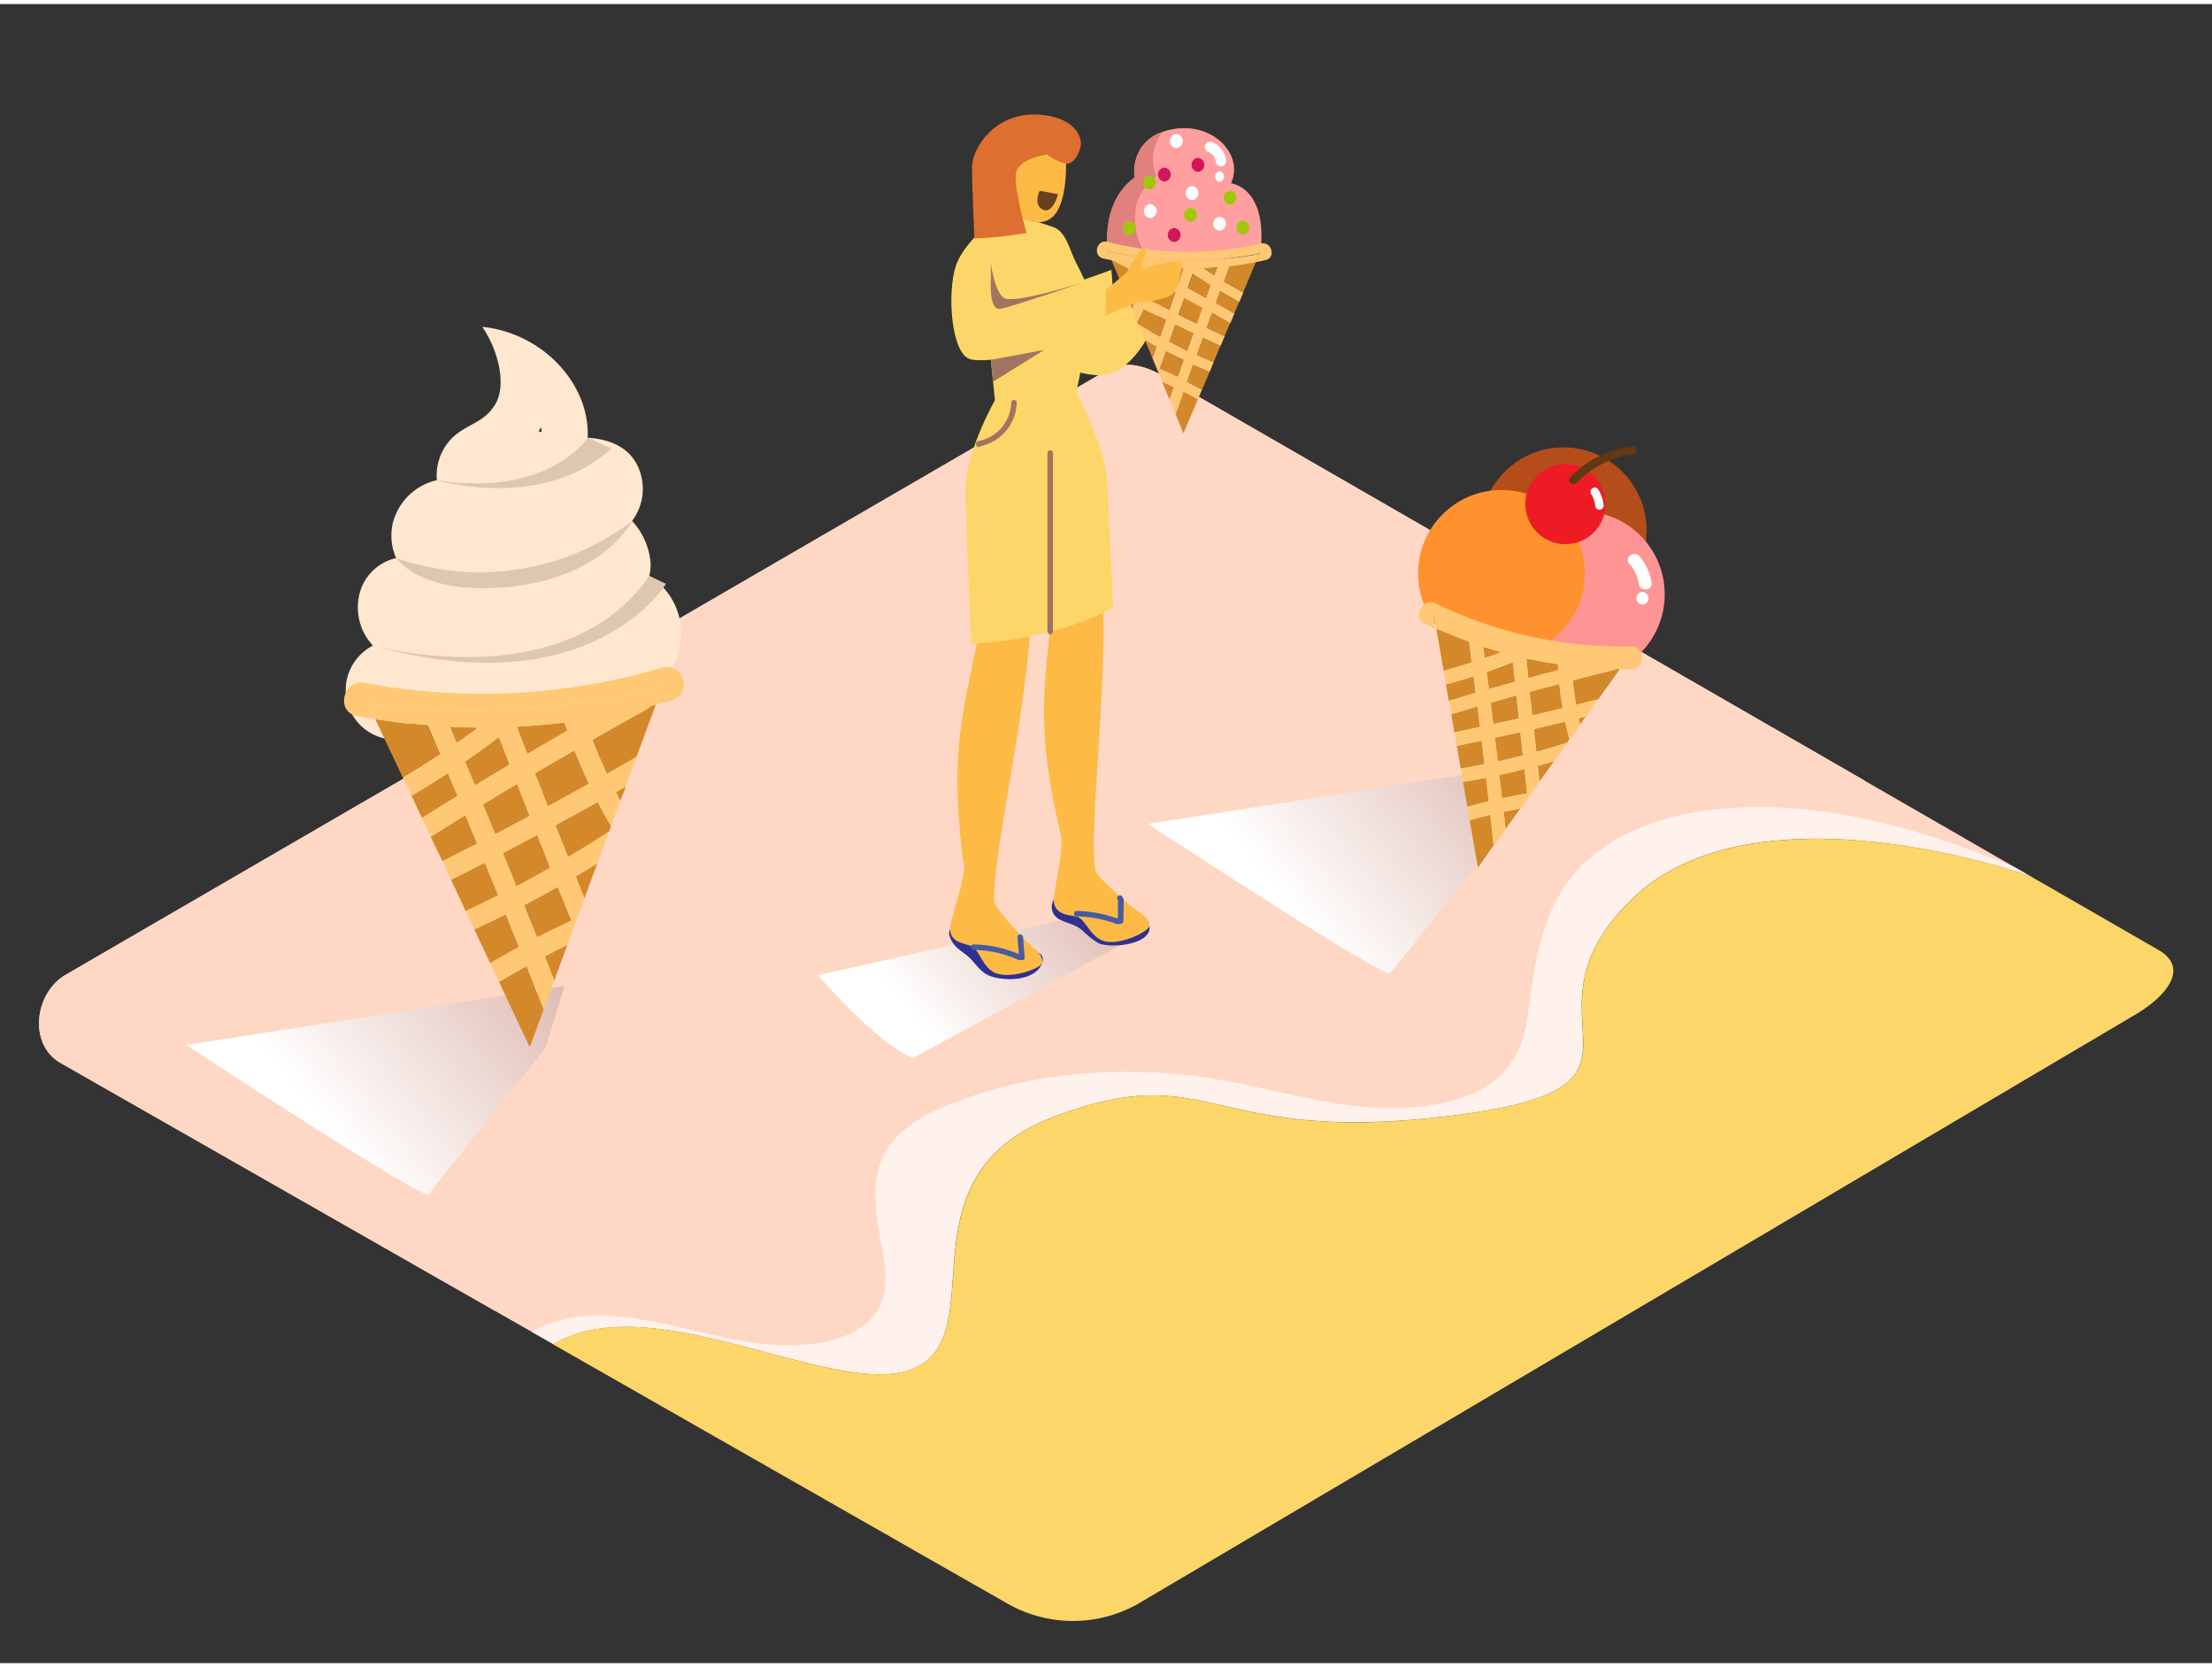 <svg xmlns="http://www.w3.org/2000/svg" xmlns:xlink="http://www.w3.org/1999/xlink" viewBox="0 0 400 300" width="406" height="306" class="illustration styles_illustrationTablet__1DWOa"><rect x="0" y="0" width="400" height="300" fill="#333333" stroke="none"/><defs><linearGradient id="linear-gradient" x1="207.92" y1="146.81" x2="164.46" y2="182.18" gradientUnits="userSpaceOnUse"><stop offset="0" stop-color="#d4a397"></stop><stop offset="1" stop-color="#fff"></stop></linearGradient><linearGradient id="linear-gradient-2" x1="108.92" y1="158.32" x2="57.05" y2="200.54" xlink:href="#linear-gradient"></linearGradient><linearGradient id="linear-gradient-3" x1="282.82" y1="118.35" x2="230.94" y2="160.57" xlink:href="#linear-gradient"></linearGradient></defs><title>PP</title><g style="isolation: isolate;"><g id="Layer_2" data-name="Layer 2"><path d="M11.89,175.52,200.55,66c2.75-1.6,6.86-.5,9.57,1.18L367,157.62l-.07,0s-49.77-17.72-72.11,4.46,10.48,33.72-33,39-42.59-10.65-71,0S179.25,239.24,166,246.34s-47.56-15.05-65.91-4L10.87,191.45C5.15,188.12,6.17,178.84,11.89,175.52Z" fill="#ffd7c5"></path><path d="M11.89,175.52,200.55,66c2.75-1.6,6.86-.5,9.57,1.18l127.23,73.33c-2.44-.49-4.89-.91-7.37-1.22-15.06-1.93-33.17-.68-45.6,9-9.23,7.19-13.06,17.77-14.29,29.05-.48,4.37-.19,10.08-4.43,12.69-6.27,3.86-15.56,3.24-22.5,2.21-15.09-2.23-29.14-6.54-44.59-5.77-12.94.64-28.3,3.31-38.74,11.53-8.48,6.68-8.94,16.21-7.28,26.14.42,2.51,1.71,6,.35,8.4s-5.51,3-8.11,3.17c-6.63.43-13.27-1.27-19.69-2.71-10.83-2.42-22.19-4.51-32.47,1a25.08,25.08,0,0,0-3.35,2.16l-78.4-44.76C5.15,188.12,6.17,178.84,11.89,175.52Z" fill="#ffd7c5"></path><path d="M197.52,164.43l-49.6,11.18s10.49,12.22,17.15,15l41.31-22.51" fill="url(#linear-gradient)" style="mix-blend-mode: multiply;"></path><path d="M108.51,237.14c12.93.16,25.21,6.69,38.3,5.14,4.66-.55,10-2.27,12.22-6.77,2-3.93.82-8.4.12-12.5-.88-5.16-1.73-11,1.15-15.73s8.15-7.08,13-8.91c13.79-5.23,28.94-6.32,43.5-4.43,13.64,1.77,26.93,7.17,40.88,5.32,10.18-1.35,17.13-5.54,18.54-16.07,1.56-11.65,2.86-22.9,13.25-30.31,11.91-8.51,29.28-8.76,43.15-6.43,10.94,1.84,21.49,5.41,31.74,9.64l2.66,1.53-.07,0s-49.77-17.72-72.11,4.46,10.48,33.72-33,39-42.59-10.65-71,0S179.25,239.24,166,246.34s-47.56-15.05-65.91-4l-4-2.26A24.53,24.53,0,0,1,108.51,237.14Z" fill="#fff" opacity="0.65"></path><path d="M166,246.34c13.28-7.1-3.52-34.61,24.87-45.25s27.51,5.32,71,0,10.65-16.86,33-39,72.11-4.46,72.11-4.46l.07,0,23.5,13.54c5.58,3.46.67,8.73-5.05,11.94L205.72,289.32a23.9,23.9,0,0,1-23.69-.17l-82-46.79C118.41,231.28,152.69,253.44,166,246.34Z" fill="#fcd668"></path><path d="M185.64,172.45c-.35,1.1-4.29.87-5.08.61-1-.34-1.29-1-2-1.74-1-1.16-3.54-2.27-4-3.75a1.5,1.5,0,0,0-2.89.8c.53,1.83,1.66,2.51,3.11,3.61s2.28,3,4.17,3.73c2.77,1.07,8.46,1,9.55-2.46C189.12,171.4,186.23,170.61,185.64,172.45Z" fill="#2e3192"></path><path d="M207.57,165.83c-.71-1.42-2.58-.65-2.75.63a7.65,7.65,0,0,1-3.51,1c-1.6-.09-2.64-1.36-3.74-2.33-.85-.75-3.64-3-4.39-1.7a1.5,1.5,0,0,0-2.59-1.51,2.5,2.5,0,0,0,1.14,3.66c1.43.72,2.7.81,4,1.93a15.77,15.77,0,0,0,2.83,2.26C200.83,170.92,209.65,170,207.57,165.83Z" fill="#2e3192"></path><path d="M190.56,40.36s7.64,14.49,9,14.11,5.88-12.21,5.88-12.21A69.42,69.42,0,0,1,211.85,46c.75.75-3.63,21.9-13.74,21.09S185,57,185,57" fill="#fcd668"></path><path d="M193.88,45.17c-.69-1.68-1.45-4.09-3.32-4.81-2.68-1-7.57-2.2-7.57-2.2s-1.34,1-3.12,2.39a.75.75,0,0,1,.41,1,34.76,34.76,0,0,0-2.62,14.65c0,2.73.46,5.55.42,8.31.58-1.1.93-1.83.93-1.83l.93,9.17c4.35.63,14.35-.17,14.35-.17.79-3.49,1.48-7,2-10.52a50.56,50.56,0,0,0,.78-7C197.18,50.92,195,48,193.88,45.17Z" fill="#fcd668"></path><path d="M181.59,37.46s-7.13,5-8.74,9.87S172,62.9,175.26,64.15s21.24-2.33,26.44-6.79l-.72-9.3s-12.78,4.74-15.36,4.68S181.59,37.46,181.59,37.46Z" fill="#fcd668"></path><path d="M205.95,43.48v-5s-1.91-4.73-1.25-5.19,2.43,2.95,2.43,2.95,2.89-6.3,3.68-6.37,3.48,3.55,3.48,5.06-2.23,4.77-2.83,5.61-2,6-2,6" fill="#fdba45"></path><path d="M189,77.31c.82-.47,1.67-.93,2.49-1.35,3.44,6.21,5.38,12.89,7.08,19.73.25,2.37.49,4.74.68,7.11,1.15,14.41-1.22,36.28-1.6,50.7-.06,2.35-1.36,2.05-5,0C183.45,117.9,194.3,119.87,189,77.31Z" fill="#fdba45"></path><path d="M197.95,146.92s-.53,8.83.35,10.23,6.55,6.39,7.61,7,2.29,2,1.84,2.79-4.32,2.92-7.41,2.64-3.91-4.18-5.66-4.56-3.3-.35-4-2.11,2.22-10.05,1-14.45S197.95,146.92,197.95,146.92Z" fill="#fdba45"></path><path d="M179,82.45c3.37-1.5,7.27-2.75,7.27-2.75,1.2,4.3.17,9.65.25,14,.09,5.06.15,10.12,0,15.17-.35,14.45-5,36-6.84,50.26-.3,2.33-1.56,1.9-5-.52C169.27,122.25,179.85,125.34,179,82.45Z" fill="#fdba45"></path><line x1="182.8" y1="67.11" x2="198.1" y2="59.37" fill="#ff9a22"></line><line x1="224.35" y1="62.81" x2="222.96" y2="61.46" fill="#fff7f0"></line><path d="M192.67,26.26s1.08,11.33-3.49,12.93-7.49-4-7.49-4-1.56-7.58-.18-9.31S190,23.25,192.67,26.26Z" fill="#fdba45"></path><path d="M189.37,27.18a8,8,0,0,0,3.41,1.65c1.58.15,2.45-2.1,2.67-3.33s-.95-5.32-8.18-5.53-11.49,5.89-11.49,9.58.43,12.83.43,12.83a69,69,0,0,0,9.43-1s-2.41-8.3-1.91-10.88S189.37,27.18,189.37,27.18Z" fill="#dd6f31"></path><path d="M201.3,109.17c-.54-12.18-1.06-22.69-1.17-23.76-.61-6-5.67-15.61-5.67-15.61l-14.29,1.39s-5.14,8.7-5.55,16c-.08,1.52.38,14.42,1,28.54C184.19,115.1,193.56,113.32,201.3,109.17Z" fill="#fcd668"></path><path d="M180.68,152.62s-1.44,8.73-.71,10.21,5.85,7,6.85,7.75,2.08,2.21,1.54,3-4.6,2.45-7.65,1.85-3.46-4.56-5.16-5.13-3.25-.69-3.71-2.51,3.25-9.77,2.52-14.26S180.68,152.62,180.68,152.62Z" fill="#fdba45"></path><path d="M189.41,81.18v32.27a.5.5,0,0,0,1,0V81.18A.5.5,0,0,0,189.41,81.18Z" fill="#a0755f"></path><path d="M183.86,72.09a.5.5,0,0,0-1,0,7.27,7.27,0,0,1-6,6.94.51.51,0,0,0-.37.48v.07a.51.51,0,0,0,.5.5H177a.45.45,0,0,0,.37-.16A8.26,8.26,0,0,0,183.86,72.09Z" fill="#a0755f"></path><path d="M185,168.72c-.05-.64-1.05-.64-1,0l.25,3.07a21.51,21.51,0,0,0-8.22-1.75c-.64,0-.64,1,0,1a20,20,0,0,1,8.08,1.78.49.49,0,0,0,.46,0c.31.17.77,0,.73-.4Z" fill="#475ba2"></path><path d="M202.86,161.3c-.49-.42-1.2.29-.71.71a4.6,4.6,0,0,1,0,.9q0,.48,0,1c0,.49,0,1,0,1.46a24.35,24.35,0,0,0-7.45-1.4c-.64,0-.64,1,0,1a22,22,0,0,1,7.27,1.39.51.51,0,0,0,.51-.06.5.5,0,0,0,.66-.46q0-1.37.08-2.74C203.14,162.51,203.34,161.71,202.86,161.3Z" fill="#475ba2"></path><path d="M227.28,45.08c-8.07,1.53-16.22,2.5-24.16,1-1.83-.59-3.06-1.3-3-2.15.09-2.75,0-8.82,5.08-12.6,0,0-1.21-7,6.47-8.63s13.35,4.59,10.93,9.71c0,0,6.56.62,5.37,12.24Z" fill="#ff9fa0"></path><path d="M205.17,31.37a7.47,7.47,0,0,1,5.14-8.27,7.8,7.8,0,0,0-1.24,8c-1.77,1.64-3.24,3.18-3.7,5.86a12,12,0,0,0,2,8.61,2.17,2.17,0,0,0-.05,1.08c-1.39-.12-2.78-.3-4.17-.55-1.83-.59-3.06-1.3-3-2.15C200.18,41.21,200,35.14,205.17,31.37Z" fill="#e0817d"></path><path d="M205.66,57.43l.21.5-.36-.21Z" fill="none"></path><path d="M217.5,60.33l3.2,1.47-1.25,2.95q-1.55-.64-3.07-1.32C216.76,62.4,217.13,61.36,217.5,60.33Z" fill="#d38929"></path><path d="M215.75,65.21q1.48.66,3,1.28l-1.36,3.21Q216,69,214.65,68.3Z" fill="#d38929"></path><path d="M206.8,55.13c1.34.67,2.67,1.35,4,2l-1.06,3q-2-1.07-3.9-2.22l-.21-.5C206.06,56.67,206.44,55.91,206.8,55.13Z" fill="#d38929"></path><path d="M208.39,64l-1.33-3.21q1,.58,2.07,1.14Z" fill="#d38929"></path><path d="M211.5,71.55l-1.35-3.26c.72.32,1.44.64,2.15,1C212,70,211.77,70.79,211.5,71.55Z" fill="#d38929"></path><path d="M216.63,71.45,214,77.62l-1.42-3.44q.71-2,1.42-4.09Q215.33,70.75,216.63,71.45Z" fill="#d38929"></path><path d="M219.13,55.85c1.1.62,2.2,1.25,3.3,1.88l-1,2.34-3.29-1.52C218.48,57.65,218.8,56.75,219.13,55.85Z" fill="#d38929"></path><path d="M222.3,47.39q2.42-.3,4.83-.78l-2.32,5.49c-1.19-.65-2.37-1.31-3.53-2C221.62,49.19,222,48.29,222.3,47.39Z" fill="#d38929"></path><path d="M201.89,46.69q2.6,1.3,5.18,2.65c-.36,1.09-.78,2.15-1.21,3.21L203,51.08l-2-4.76.51.12A.92.92,0,0,0,201.89,46.69Z" fill="#d38929"></path><path d="M220.6,51.89c1.14.68,2.3,1.33,3.46,2L223.17,56c-1.12-.64-2.24-1.29-3.37-1.92Z" fill="#d38929"></path><path d="M215.73,48.74q1.6,1.11,3.24,2.14l-.84,2.25-3.29-1.81C215.13,50.46,215.44,49.6,215.73,48.74Z" fill="#d38929"></path><path d="M214.21,53.14l3.25,1.79c-.35.93-.68,1.87-1,2.81l-3.28-1.57C213.51,55.15,213.87,54.15,214.21,53.14Z" fill="#d38929"></path><path d="M220.19,47.61l-.55,1.46q-1-.64-2-1.3C218.5,47.73,219.35,47.68,220.19,47.61Z" fill="#d38929"></path><path d="M212.52,52.22c-.36,1-.72,2.07-1.08,3.11-1.3-.64-2.6-1.29-3.89-1.94.43-1,.85-2.09,1.21-3.16Z" fill="#d38929"></path><path d="M214,64.42l-1.08,3q-1.61-.75-3.25-1.44c.38-1.06.76-2.12,1.14-3.18Q212.41,63.66,214,64.42Z" fill="#d38929"></path><path d="M212.54,58l3.25,1.56c-.38,1-.75,2.08-1.12,3.12Q213,61.87,211.46,61Z" fill="#d38929"></path><path d="M204.7,55.12l-.55-1.33.95.49C205,54.56,204.84,54.84,204.7,55.12Z" fill="#d38929"></path><path d="M209.35,48.39c.08-.26.16-.52.23-.78,1.48.12,3,.2,4.45.21-.29.86-.59,1.72-.89,2.58Z" fill="#d38929"></path><path d="M226.91,45.29a68.1,68.1,0,0,1-17.1.72,43.11,43.11,0,0,1-9.47-1.43l.72,1.74L199.49,46c-2-.5-1.14-3.55.84-3a58.71,58.71,0,0,0,27.65.3c2-.45,2.83,2.59.84,3l-1.69.36.75-1.76A1.91,1.91,0,0,1,226.91,45.29Z" fill="#ffc875"></path><path d="M203,51.08l1.12,2.71.95.49c-.13.28-.27.56-.4.83l1,2.31c.4-.76.79-1.52,1.15-2.29,1.34.67,2.67,1.35,4,2l-1.06,3q-2-1.07-3.9-2.22l1.2,2.89q1,.58,2.07,1.14L208.39,64l1.76,4.26c.72.32,1.44.64,2.15,1-.27.76-.53,1.53-.8,2.29l1.09,2.63q.71-2,1.42-4.09,1.32.66,2.61,1.36l.74-1.75Q216,69,214.65,68.3l1.1-3.08q1.48.66,3,1.28l.73-1.74q-1.55-.64-3.07-1.32c.37-1,.74-2.07,1.11-3.1l3.2,1.47.74-1.74-3.29-1.52c.33-.9.65-1.8,1-2.7,1.1.62,2.2,1.25,3.3,1.88l.74-1.76c-1.12-.64-2.24-1.29-3.37-1.92l.8-2.16c1.14.68,2.3,1.33,3.46,2l.74-1.75c-1.19-.65-2.37-1.31-3.53-2,.34-.9.67-1.8,1-2.7q2.42-.3,4.83-.78l.75-1.76a1.91,1.91,0,0,1-1,.44,68.1,68.1,0,0,1-17.1.72,43.11,43.11,0,0,1-9.47-1.43l.72,1.74.51.12a.92.92,0,0,0,.32.25q2.6,1.3,5.18,2.65c-.36,1.09-.78,2.15-1.21,3.21Zm11-3.25c-.29.86-.59,1.72-.89,2.58l-3.8-2c.08-.26.16-.52.23-.78C211.07,47.74,212.55,47.82,214,47.83Zm3.62-.07c.84,0,1.69-.08,2.53-.16l-.55,1.46Q218.64,48.43,217.66,47.77Zm-2.82,3.55c.29-.86.6-1.72.89-2.58q1.6,1.11,3.24,2.14l-.84,2.25Zm-1.68,4.85c.35-1,.7-2,1.05-3l3.25,1.79c-.35.93-.68,1.87-1,2.81ZM211.46,61,212.54,58l3.25,1.56c-.38,1-.75,2.08-1.12,3.12Q213,61.87,211.46,61Zm-.63,1.8q1.59.81,3.2,1.57l-1.08,3q-1.61-.75-3.25-1.44C210.07,65,210.45,63.91,210.82,62.85Zm-3.27-9.46c.43-1,.85-2.09,1.21-3.16l3.76,2c-.36,1-.72,2.07-1.08,3.11C210.14,54.7,208.85,54,207.55,53.39Z" fill="#ffc875"></path><path d="M208,36.17a1.27,1.27,0,0,1,0,2.53A1.27,1.27,0,0,1,208,36.17Z" fill="#fff"></path><path d="M212.72,23.49a1.27,1.27,0,0,1,0,2.53A1.27,1.27,0,0,1,212.72,23.49Z" fill="#fff"></path><path d="M220.55,38.46a1.27,1.27,0,0,1,0,2.53A1.27,1.27,0,0,1,220.55,38.46Z" fill="#fff"></path><path d="M215.56,32.93a1.27,1.27,0,0,1,0,2.53A1.27,1.27,0,0,1,215.56,32.93Z" fill="#fff"></path><path d="M216.63,27.81a1.27,1.27,0,0,1,0,2.53A1.27,1.27,0,0,1,216.63,27.81Z" fill="#d4145a"></path><path d="M210.56,29.56a1.27,1.27,0,0,1,0,2.53A1.27,1.27,0,0,1,210.56,29.56Z" fill="#d4145a"></path><path d="M212.32,40.49a1.27,1.27,0,0,1,0,2.53A1.27,1.27,0,0,1,212.32,40.49Z" fill="#d4145a"></path><path d="M222.43,33.74a1.27,1.27,0,0,1,0,2.53A1.27,1.27,0,0,1,222.43,33.74Z" fill="#a2c609"></path><path d="M215.29,36.85a1.27,1.27,0,0,1,0,2.53A1.27,1.27,0,0,1,215.29,36.85Z" fill="#a2c609"></path><path d="M204.23,39.27a1.27,1.27,0,0,1,0,2.53A1.27,1.27,0,0,1,204.23,39.27Z" fill="#a2c609"></path><path d="M207.87,31a1.27,1.27,0,0,1,0,2.53A1.27,1.27,0,0,1,207.87,31Z" fill="#a2c609"></path><path d="M224.73,39.14a1.27,1.27,0,0,1,0,2.53A1.27,1.27,0,0,1,224.73,39.14Z" fill="#a2c609"></path><path d="M217.91,25.59a1,1,0,0,1,1.17-.66,4.11,4.11,0,0,1,2.66,3.48,1,1,0,0,1-.95.95,1,1,0,0,1-.95-.95,2.11,2.11,0,0,0-1.27-1.65A1,1,0,0,1,217.91,25.59Z" fill="#fff"></path><path d="M220.65,30.24a1,1,0,0,1,0,1.9A.95.95,0,0,1,220.65,30.24Z" fill="#fff"></path><path d="M102.07,177.59,33.66,188.21s37,24.36,43.71,27.16l21.34-26.74" fill="url(#linear-gradient-2)" style="mix-blend-mode: multiply;"></path><path d="M123,111.76a12,12,0,0,0-5.6-8.33,8.81,8.81,0,0,0,.25-2.42,12.8,12.8,0,0,0-3.35-7.55,9.66,9.66,0,0,0,1.55-8.53c-1.35-4.59-5.34-6.26-9.58-6.51.44-9.62-8-18.9-19.06-20.06,3,4.37,4.78,11.41,1.73,14.87a3.75,3.75,0,0,1-.51.63C86.35,76,83.25,76.59,81.26,79A9.59,9.59,0,0,0,79,86.09a10.64,10.64,0,0,0-8,7.88,10.18,10.18,0,0,0,.63,6.21,8.82,8.82,0,0,0-6.37,5.64A10.1,10.1,0,0,0,67.43,116a9.15,9.15,0,0,0-4.7,6.07,9,9,0,0,0,6.74,10.71c2.22.6,4.5-1.4,5-3.47a4.54,4.54,0,0,0,1.76.66,92.67,92.67,0,0,0,21.91,1c6.36-.47,13.47-1.35,18.69-5.37C121,122.42,123.86,117.13,123,111.76ZM97.39,77.23c.16-.24.31-.48.45-.73a6.38,6.38,0,0,1,.09.94A4.42,4.42,0,0,0,97.39,77.23Z" fill="#ffe8cf"></path><path d="M110.49,148.68l-.37,1,.69-.44Z" fill="none"></path><path d="M87.67,155.25c-2,1.05-4.07,2.08-6.11,3.12L84.21,164q3-1.36,5.87-2.82C89.27,159.22,88.48,157.23,87.67,155.25Z" fill="#d38929"></path><path d="M91.46,164.61q-2.82,1.4-5.69,2.72l2.89,6.13q2.57-1.51,5.18-2.94Q92.65,167.57,91.46,164.61Z" fill="#d38929"></path><path d="M108.08,144.3c-2.55,1.41-5.1,2.83-7.66,4.21q1.14,2.9,2.29,5.79,3.75-2.23,7.41-4.62l.37-1C109.65,147.24,108.84,145.78,108.08,144.3Z" fill="#d38929"></path><path d="M105.68,161.74,108,155.4q-2,1.21-3.93,2.38C104.61,159.1,105.15,160.42,105.68,161.74Z" fill="#d38929"></path><path d="M100.22,176.61l2.37-6.46c-1.38.67-2.75,1.35-4.1,2.06C99.07,173.68,99.64,175.15,100.22,176.61Z" fill="#d38929"></path><path d="M90.24,176.82l5.56,11.81,2.5-6.81q-1.53-3.93-3.09-7.85Q92.71,175.35,90.24,176.82Z" fill="#d38929"></path><path d="M84.15,146.65c-2.1,1.29-4.18,2.61-6.27,3.92L80,155c2.09-1.07,4.2-2.12,6.28-3.21C85.56,150.11,84.86,148.38,84.15,146.65Z" fill="#d38929"></path><path d="M77.33,130.44q-4.74-.39-9.47-1.13l4.95,10.51c2.27-1.35,4.51-2.74,6.71-4.2C78.79,133.89,78.07,132.16,77.33,130.44Z" fill="#d38929"></path><path d="M117,127.49q-5,2.74-9.87,5.55c.79,2.09,1.68,4.13,2.61,6.14,1.8-1,3.58-2,5.37-3.06l3.46-9.42-1,.27A1.8,1.8,0,0,1,117,127.49Z" fill="#d38929"></path><path d="M81,139.07c-2.16,1.42-4.36,2.77-6.59,4.1l1.9,4c2.14-1.34,4.26-2.69,6.41-4C82.13,141.83,81.56,140.45,81,139.07Z" fill="#d38929"></path><path d="M90.22,132.55q-3,2.28-6.13,4.43c.61,1.44,1.2,2.87,1.8,4.31,2.08-1.27,4.17-2.53,6.26-3.78C91.51,135.85,90.85,134.2,90.22,132.55Z" fill="#d38929"></path><path d="M93.51,141q-3.1,1.85-6.18,3.73c.75,1.79,1.47,3.59,2.21,5.39q3.13-1.64,6.25-3.31C95,144.87,94.26,142.93,93.51,141Z" fill="#d38929"></path><path d="M81.44,130.7c.4.93.78,1.86,1.18,2.79q1.9-1.32,3.76-2.68C84.74,130.81,83.09,130.78,81.44,130.7Z" fill="#d38929"></path><path d="M96.72,139.09c.77,2,1.56,4,2.34,6,2.48-1.34,5-2.72,7.42-4.08-.93-2-1.81-4-2.61-6.06Q100.29,137,96.72,139.09Z" fill="#d38929"></path><path d="M94.76,162.94q1.18,2.92,2.35,5.84,3.07-1.59,6.21-3.06c-.82-2-1.65-4.06-2.46-6.09Q97.84,161.34,94.76,162.94Z" fill="#d38929"></path><path d="M97.14,150.25q-3.1,1.65-6.2,3.29c.82,2,1.62,4,2.43,6q3.09-1.62,6.12-3.35Q98.32,153.21,97.14,150.25Z" fill="#d38929"></path><path d="M112.17,144.11l1-2.62-1.81,1C111.6,143.05,111.88,143.58,112.17,144.11Z" fill="#d38929"></path><path d="M102.59,131.39c-.17-.5-.35-1-.51-1.49-2.87.35-5.75.61-8.64.76.63,1.65,1.29,3.29,1.92,4.94Q99,133.48,102.59,131.39Z" fill="#d38929"></path><path d="M68.19,126.71a132.63,132.63,0,0,0,33.33.07c6.14-.77,12.48-1.39,18.32-3.51l-1.26,3.43c1-.27,2-.54,3-.83,3.8-1.12,1.94-7-1.87-5.87a114.33,114.33,0,0,1-53.78,2.73c-3.89-.73-5.3,5.26-1.4,6q1.66.31,3.32.57l-1.59-3.37A3.72,3.72,0,0,0,68.19,126.71Z" fill="#ffc875"></path><path d="M109.73,139.19c-.93-2-1.82-4.06-2.61-6.14q4.92-2.81,9.87-5.55a1.8,1.8,0,0,0,.6-.52l1-.27,1.26-3.43c-5.83,2.12-12.17,2.74-18.32,3.51a132.63,132.63,0,0,1-33.33-.07,3.72,3.72,0,0,1-1.91-.78l1.59,3.37q4.73.75,9.47,1.13c.74,1.72,1.46,3.45,2.19,5.18-2.2,1.45-4.44,2.84-6.71,4.2l1.58,3.36c2.22-1.32,4.43-2.68,6.59-4.1.58,1.38,1.15,2.76,1.73,4.13-2.15,1.32-4.28,2.67-6.41,4l1.58,3.36c2.09-1.31,4.17-2.63,6.27-3.92.72,1.72,1.41,3.46,2.12,5.19C84.18,152.92,82.08,154,80,155l1.57,3.33c2-1,4.08-2.07,6.11-3.12.81,2,1.61,4,2.41,5.94q-2.91,1.45-5.87,2.82l1.56,3.32q2.87-1.32,5.69-2.72,1.19,3,2.37,5.91-2.61,1.42-5.18,2.94l1.58,3.35q2.47-1.47,5-2.85,1.56,3.92,3.09,7.85l1.91-5.2c-.58-1.46-1.15-2.93-1.73-4.4,1.36-.71,2.73-1.39,4.1-2.06l3.1-8.42c-.53-1.32-1.07-2.64-1.6-4q2-1.17,3.93-2.38l2.1-5.72q-3.66,2.39-7.41,4.62-1.15-2.89-2.29-5.79c2.56-1.38,5.11-2.8,7.66-4.21.76,1.48,1.57,2.93,2.41,4.38l1.68-4.57c-.28-.53-.57-1.06-.84-1.59l1.81-1,2-5.36C113.31,137.14,111.53,138.18,109.73,139.19Zm-7.65-9.29c.16.5.34,1,.51,1.49q-3.63,2.09-7.23,4.22c-.64-1.65-1.29-3.29-1.92-4.94C96.33,130.51,99.21,130.25,102.08,129.9Zm-19.46,3.6c-.39-.93-.78-1.86-1.18-2.79,1.65.08,3.3.1,4.94.11Q84.52,132.18,82.62,133.5Zm3.27,7.79c-.6-1.44-1.2-2.88-1.8-4.31q3.11-2.14,6.13-4.43c.63,1.66,1.29,3.3,1.93,5C90.05,138.75,88,140,85.89,141.28Zm3.65,8.83c-.74-1.79-1.46-3.6-2.21-5.39q3.08-1.88,6.18-3.73c.75,1.94,1.52,3.87,2.28,5.81Q92.67,148.47,89.54,150.12Zm3.83,9.4c-.81-2-1.61-4-2.43-6q3.11-1.63,6.2-3.29,1.17,3,2.35,5.92Q96.46,157.9,93.37,159.52Zm9.95,6.21q-3.14,1.47-6.21,3.06-1.17-2.92-2.35-5.84,3.08-1.6,6.1-3.31C101.67,161.67,102.5,163.69,103.32,165.73Zm-4.25-20.67c-.78-2-1.57-4-2.34-6q3.57-2.11,7.16-4.17c.79,2.06,1.68,4.07,2.61,6.06C104,142.34,101.55,143.71,99.06,145.06Z" fill="#ffc875"></path><path d="M106.29,78.43S99.16,89.27,79,86.09c0,0,19,5.74,31.55-5.72Z" fill="#ddc7af"></path><path d="M71.68,100.18a45.64,45.64,0,0,0,42.64-6.71s-4.9,9.9-21.53,11.83S71.68,100.18,71.68,100.18Z" fill="#ddc7af"></path><path d="M67.43,116s34.57,9.61,50-12.6l3,1.44S107.09,127.12,67.43,116Z" fill="#ddc7af"></path><path d="M276,137.62l-68.41,10.62s37,24.36,43.71,27.16l21.34-26.74" fill="url(#linear-gradient-3)" style="mix-blend-mode: multiply;"></path><path d="M200,51.71l3.8-3.24s2.36-4.52,3.14-4.32-.66,3.76-.66,3.76,6.67-1.89,7.23-1.34-.44,5-1.58,5.93-5.08,1.4-6.1,1.49-5.86,2.32-5.86,2.32" fill="#fdba45"></path><path d="M191.33,34.38,188,33.76s-1.23,2.54.58,3.41S191.33,34.38,191.33,34.38Z" fill="#683f21"></path><polygon points="179.18 64.32 188.79 62.55 179.58 68.29 179.18 64.32" fill="#a0755f"></polygon><path d="M179.18,50.23s-.36,5.3,1.77,4.88,15.21-4.88,15.21-4.88-12.81,4.11-14.6,2.91-2.38-6.3-2.38-6.3Z" fill="#a0755f"></path><circle cx="282.73" cy="95.2" r="15.03" transform="translate(-6.67 22.77) rotate(-4.56)" fill="#b54d1a"></circle><circle cx="286" cy="106.75" r="15.03" transform="translate(-7.58 23.06) rotate(-4.56)" fill="#ff9494"></circle><circle cx="270.6" cy="102.76" r="15.03" transform="matrix(1, -0.08, 0.08, 1, -7.31, 21.83)" fill="#ff912e"></circle><path d="M283.81,133l-.41.58.52-.16Z" fill="none"></path><path d="M267.92,133.19l-4.5.93.72,4.11q2.15-.36,4.29-.78C268.25,136,268.09,134.61,267.92,133.19Z" fill="#d38929"></path><path d="M268.71,139.9c-1.38.27-2.77.52-4.15.75l.78,4.47q1.92-.52,3.86-1C269,142.73,268.88,141.32,268.71,139.9Z" fill="#d38929"></path><path d="M283,129.73c-1.9.46-3.79.92-5.69,1.36.15,1.38.3,2.76.45,4.14q2.82-.78,5.6-1.67l.41-.58C283.53,131.91,283.26,130.82,283,129.73Z" fill="#d38929"></path><path d="M278.4,140.57l2.63-3.68c-1,.29-2,.57-3,.84C278.18,138.67,278.29,139.62,278.4,140.57Z" fill="#d38929"></path><path d="M272.24,149.2l2.68-3.75c-1,.19-2,.39-3,.6C272,147.1,272.12,148.15,272.24,149.2Z" fill="#d38929"></path><path d="M265.76,147.56l1.5,8.61,2.82-4c-.2-1.87-.39-3.74-.6-5.61Q267.61,147.05,265.76,147.56Z" fill="#d38929"></path><path d="M267.17,127c-1.58.46-3.16.94-4.74,1.42l.57,3.26c1.54-.32,3.08-.63,4.62-1C267.46,129.5,267.32,128.25,267.17,127Z" fill="#d38929"></path><path d="M265.64,115.34q-3-1.09-5.91-2.41l1.33,7.66c1.7-.47,3.4-1,5.07-1.52C266,117.83,265.81,116.58,265.64,115.34Z" fill="#d38929"></path><path d="M291.76,120.46q-3.68.89-7.35,1.84c.14,1.49.35,3,.6,4.43,1.34-.33,2.67-.69,4-1l3.9-5.47h-.68A1.2,1.2,0,0,1,291.76,120.46Z" fill="#d38929"></path><path d="M266.47,121.56c-1.65.53-3.31,1-5,1.48L262,126c1.62-.49,3.23-1,4.85-1.45C266.72,123.54,266.6,122.55,266.47,121.56Z" fill="#d38929"></path><path d="M273.58,119q-2.35.94-4.74,1.77c.14,1,.27,2.07.4,3.1,1.57-.45,3.14-.9,4.71-1.33C273.83,121.34,273.7,120.16,273.58,119Z" fill="#d38929"></path><path d="M274.21,125l-4.65,1.32c.16,1.29.31,2.58.47,3.87l4.62-1C274.51,127.79,274.35,126.4,274.21,125Z" fill="#d38929"></path><path d="M268.24,116.24c.09.67.18,1.34.27,2,1-.34,1.94-.7,2.91-1.07C270.35,116.89,269.29,116.58,268.24,116.24Z" fill="#d38929"></path><path d="M276.62,124.36c.15,1.42.31,2.85.46,4.27,1.84-.43,3.68-.88,5.51-1.32-.25-1.45-.46-2.91-.61-4.37Q279.3,123.63,276.62,124.36Z" fill="#d38929"></path><path d="M271.13,139.41c.16,1.39.32,2.79.48,4.18,1.51-.32,3-.61,4.55-.87-.17-1.46-.34-2.91-.51-4.37Q273.4,138.92,271.13,139.41Z" fill="#d38929"></path><path d="M274.92,131.64l-4.59,1c.17,1.43.34,2.86.51,4.29q2.28-.5,4.54-1.08C275.23,134.46,275.07,133.05,274.92,131.64Z" fill="#d38929"></path><path d="M285.7,130.33l1.09-1.52-1.35.34C285.52,129.55,285.61,129.94,285.7,130.33Z" fill="#d38929"></path><path d="M281.78,120.43c0-.35-.05-.7-.07-1.05-1.92-.28-3.82-.62-5.71-1,.12,1.18.25,2.35.37,3.53Q279.07,121.13,281.78,120.43Z" fill="#d38929"></path><path d="M260.39,111.31a88.77,88.77,0,0,0,21.5,5.95c4.1.59,8.3,1.31,12.44,1l-1.42,2c.7,0,1.4,0,2.1,0,2.65,0,2.49-4.17-.17-4.12a76.53,76.53,0,0,1-35.2-7.76c-2.38-1.16-4.35,2.46-2,3.62q1,.5,2,1l-.43-2.46A2.49,2.49,0,0,0,260.39,111.31Z" fill="#ffc875"></path><path d="M285,126.72c-.24-1.47-.46-2.94-.6-4.43q3.67-.94,7.35-1.84a1.2,1.2,0,0,0,.48-.23h.68l1.42-2c-4.14.34-8.34-.38-12.44-1a88.77,88.77,0,0,1-21.5-5.95,2.49,2.49,0,0,1-1.09-.84l.43,2.46q2.92,1.32,5.91,2.41c.17,1.24.33,2.49.5,3.73-1.68.55-3.37,1-5.07,1.52l.43,2.45c1.67-.46,3.33-.95,5-1.48.13,1,.25,2,.38,3-1.62.47-3.23,1-4.85,1.45l.43,2.45c1.58-.48,3.16-1,4.74-1.42.16,1.24.3,2.48.45,3.72-1.54.33-3.08.64-4.62,1l.42,2.43,4.5-.93c.17,1.42.33,2.84.5,4.26q-2.13.42-4.29.78l.42,2.42c1.39-.23,2.77-.48,4.15-.75.17,1.41.32,2.82.49,4.24q-1.94.46-3.86,1l.43,2.44q1.85-.51,3.72-1c.21,1.87.41,3.74.6,5.61l2.16-3c-.11-1-.22-2.1-.34-3.14,1-.22,2-.41,3-.6l3.49-4.89c-.11-.95-.22-1.89-.33-2.84,1-.27,2-.55,3-.84l2.37-3.32q-2.79.9-5.6,1.67c-.15-1.38-.31-2.76-.45-4.14,1.9-.44,3.79-.9,5.69-1.36.23,1.09.49,2.17.78,3.25l1.89-2.65c-.09-.39-.18-.78-.26-1.18l1.35-.34L289,125.7C287.68,126,286.34,126.39,285,126.72Zm-3.29-7.35c0,.35,0,.7.07,1.05q-2.71.71-5.41,1.44c-.12-1.18-.25-2.35-.37-3.53C277.89,118.75,279.79,119.09,281.71,119.37Zm-13.2-1.12c-.09-.67-.17-1.34-.27-2,1.05.34,2.11.65,3.17.94C270.45,117.55,269.48,117.91,268.51,118.25Zm.73,5.61c-.13-1-.26-2.07-.4-3.1q2.39-.83,4.74-1.77c.12,1.18.25,2.36.37,3.54C272.38,123,270.81,123.41,269.24,123.86Zm.79,6.35c-.16-1.29-.31-2.58-.47-3.87l4.65-1.32c.14,1.38.3,2.77.44,4.15Zm.81,6.75c-.17-1.43-.33-2.86-.51-4.29l4.59-1c.15,1.41.31,2.83.47,4.24Q273.12,136.45,270.84,137Zm5.32,5.77c-1.52.26-3,.55-4.55.87-.16-1.4-.32-2.79-.48-4.18q2.27-.49,4.52-1.06C275.82,139.81,276,141.26,276.17,142.72Zm.91-14.1c-.15-1.42-.31-2.85-.46-4.27q2.68-.73,5.36-1.43c.15,1.47.36,2.92.61,4.37C280.75,127.75,278.92,128.2,277.08,128.62Z" fill="#ffc875"></path><circle cx="283.08" cy="90.43" r="7.25" transform="translate(-6.29 22.78) rotate(-4.56)" fill="#ed1c24"></circle><path d="M295.12,79.94a18.73,18.73,0,0,0-11.19,5.65c-.68.71.48,1.7,1.16,1a17,17,0,0,1,10.15-5.12C296.21,81.33,296.1,79.81,295.12,79.94Z" fill="#603813"></path><path d="M289,87.76c-.53-.83-1.79,0-1.25.87a4.6,4.6,0,0,1,.73,2.2.77.77,0,0,0,1.52-.12A6.24,6.24,0,0,0,289,87.76Z" fill="#fff"></path><path d="M296.5,99.87c-.95-1.12-2.84.18-1.88,1.31a7.42,7.42,0,0,1,1.74,3.67c.23,1.45,2.52,1.28,2.29-.18A9.65,9.65,0,0,0,296.5,99.87Z" fill="#fff"></path><path d="M296.92,106.3a1.15,1.15,0,0,0,.18,2.29A1.15,1.15,0,0,0,296.92,106.3Z" fill="#fff"></path></g></g></svg>